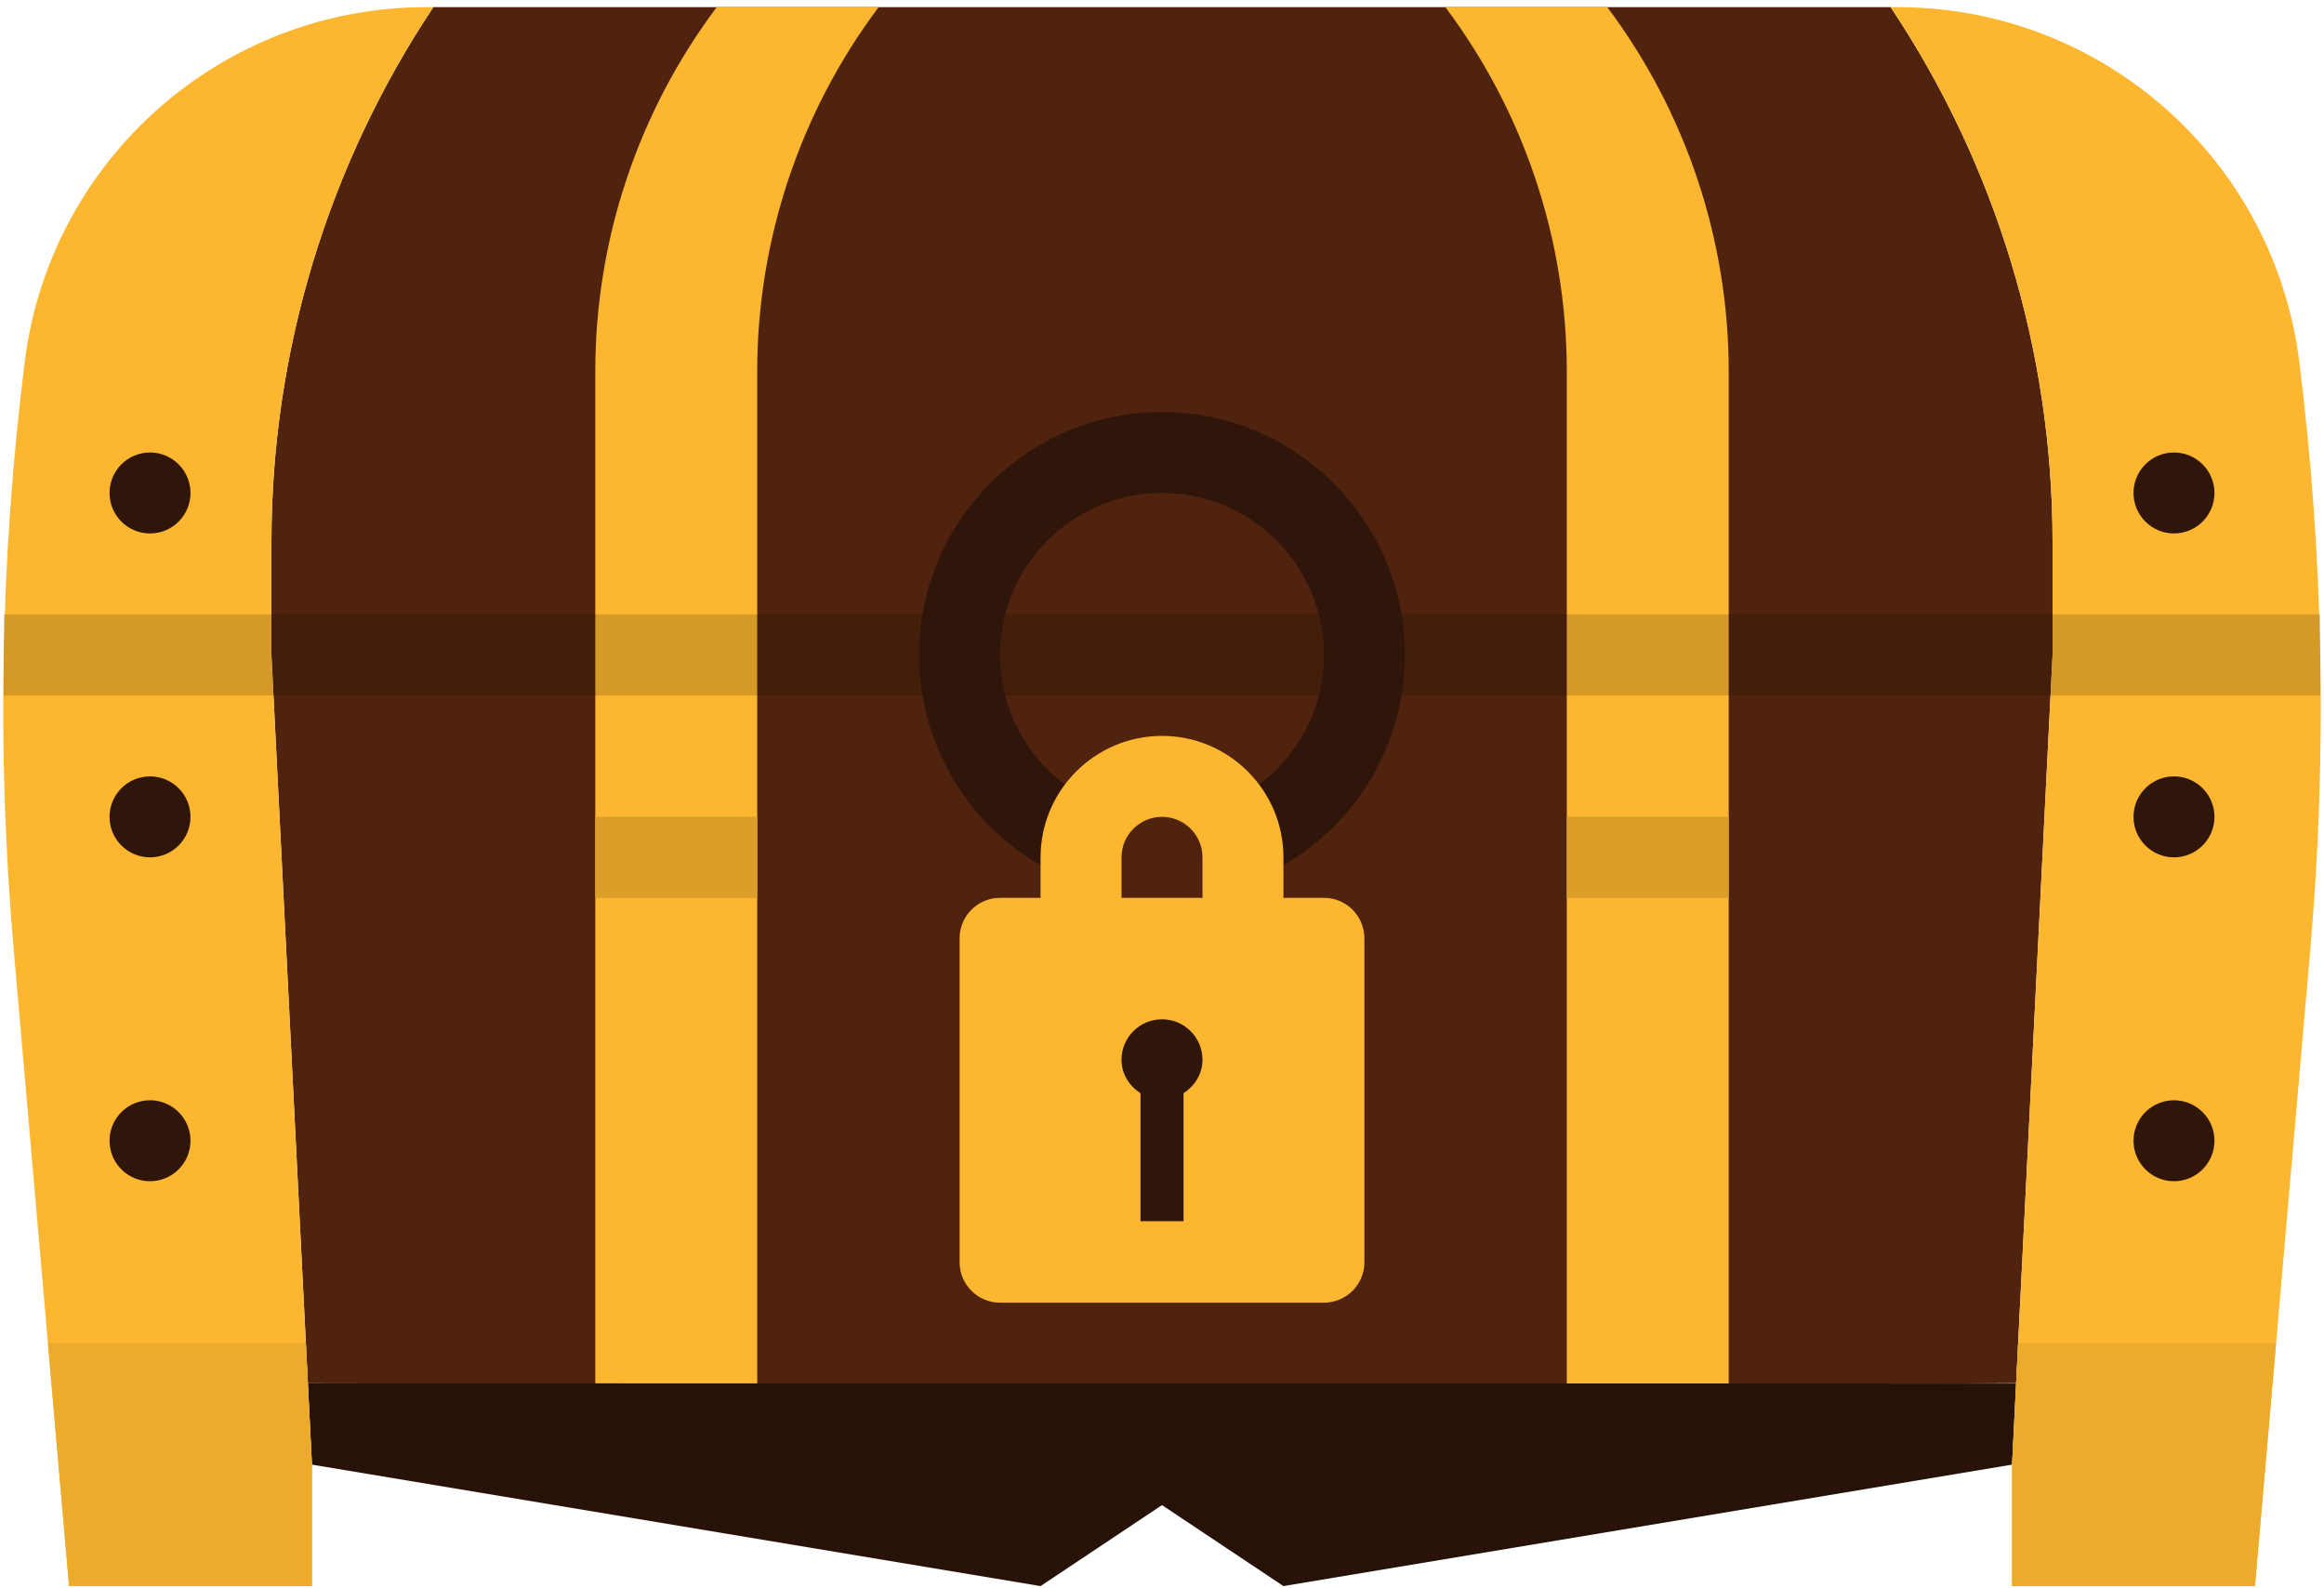 <svg width="183" height="125" viewBox="0 0 183 125" fill="none" xmlns="http://www.w3.org/2000/svg">
<path d="M148.875 0.562H34.125C25.812 13.032 21.375 27.685 21.375 42.673V51.562L24.244 108.912L38.023 108.938H151.492L158.756 108.902L161.625 51.562V42.673C161.625 27.685 157.188 13.032 148.875 0.562Z" fill="#4F230D"/>
<path d="M56.438 0.562C50.231 8.837 46.875 18.903 46.875 29.25V108.938H59.625V29.25C59.625 18.903 62.981 8.837 69.188 0.562H56.438Z" fill="#FDB62F"/>
<path d="M126.562 0.562H113.812C120.019 8.837 123.375 18.903 123.375 29.25V108.938H136.125V29.25C136.125 18.903 132.769 8.837 126.562 0.562Z" fill="#FDB62F"/>
<path d="M46.875 64.312H59.625V70.688H46.875V64.312Z" fill="#DB9E29"/>
<path d="M123.375 64.312H136.125V70.688H123.375V64.312Z" fill="#DB9E29"/>
<path d="M24.243 108.912L24.562 115.313L81.937 124.875L91.499 118.5L101.062 124.875L158.437 115.313L158.756 108.925L24.243 108.912Z" fill="#281207"/>
<path d="M181.053 28.485C179.057 12.535 165.498 0.562 149.423 0.562H148.875C157.188 13.032 161.625 27.685 161.625 42.673V51.562L158.438 115.312V124.875H177.563L181.923 74.732C182.592 67.022 182.854 59.289 182.707 51.562C182.564 43.852 182.012 36.148 181.053 28.485Z" fill="#FDB62F"/>
<path d="M34.125 0.562H33.577C17.502 0.562 3.943 12.532 1.947 28.485C0.029 43.826 -0.262 59.33 1.077 74.736L5.438 124.875H24.563V115.312L21.375 51.562V42.673C21.375 27.685 25.812 13.032 34.125 0.562Z" fill="#FDB62F"/>
<path d="M24.084 105.75H3.773L5.437 124.875H24.562V115.312L24.084 105.75Z" fill="#EDAB2C"/>
<path d="M158.916 105.75L158.438 115.312V124.875H177.563L179.226 105.75H158.916Z" fill="#EDAB2C"/>
<path d="M11.812 42C10.053 42 8.625 40.572 8.625 38.812C8.625 37.053 10.053 35.625 11.812 35.625C13.572 35.625 15 37.053 15 38.812C15 40.572 13.572 42 11.812 42Z" fill="#30160A"/>
<path d="M11.812 67.5C10.053 67.5 8.625 66.072 8.625 64.312C8.625 62.553 10.053 61.125 11.812 61.125C13.572 61.125 15 62.553 15 64.312C15 66.072 13.572 67.5 11.812 67.5Z" fill="#30160A"/>
<path d="M11.812 93C10.053 93 8.625 91.572 8.625 89.812C8.625 88.053 10.053 86.625 11.812 86.625C13.572 86.625 15 88.053 15 89.812C15 91.572 13.572 93 11.812 93Z" fill="#30160A"/>
<path d="M171.188 42C169.428 42 168 40.572 168 38.812C168 37.053 169.428 35.625 171.188 35.625C172.947 35.625 174.375 37.053 174.375 38.812C174.375 40.572 172.947 42 171.188 42Z" fill="#30160A"/>
<path d="M171.188 67.5C169.428 67.5 168 66.072 168 64.312C168 62.553 169.428 61.125 171.188 61.125C172.947 61.125 174.375 62.553 174.375 64.312C174.375 66.072 172.947 67.5 171.188 67.5Z" fill="#30160A"/>
<path d="M171.188 93C169.428 93 168 91.572 168 89.812C168 88.053 169.428 86.625 171.188 86.625C172.947 86.625 174.375 88.053 174.375 89.812C174.375 91.572 172.947 93 171.188 93Z" fill="#30160A"/>
<path opacity="0.16" d="M0.293 48.375H182.71V54.75H0.293V48.375Z" fill="black"/>
<path d="M98.997 69.157L96.498 63.292C101.206 61.281 104.25 56.678 104.25 51.562C104.25 44.531 98.532 38.812 91.5 38.812C84.468 38.812 78.75 44.531 78.75 51.562C78.75 56.678 81.794 61.281 86.505 63.292L84.006 69.157C76.939 66.142 72.375 59.238 72.375 51.562C72.375 41.015 80.953 32.438 91.5 32.438C102.047 32.438 110.625 41.015 110.625 51.562C110.625 59.238 106.061 66.142 98.997 69.157Z" fill="#30160A"/>
<path d="M104.25 70.688H101.062V67.5C101.062 62.228 96.772 57.938 91.5 57.938C86.228 57.938 81.938 62.228 81.938 67.5V70.688H78.75C76.99 70.688 75.562 72.115 75.562 73.875V99.375C75.562 101.134 76.99 102.562 78.75 102.562H104.25C106.01 102.562 107.438 101.134 107.438 99.375V73.875C107.438 72.115 106.01 70.688 104.25 70.688ZM88.312 67.5C88.312 65.744 89.744 64.312 91.5 64.312C93.256 64.312 94.688 65.744 94.688 67.5V70.688H88.312V67.5Z" fill="#FDB62F"/>
<path d="M94.688 83.438C94.688 81.678 93.26 80.25 91.5 80.25C89.74 80.25 88.312 81.678 88.312 83.438C88.312 84.563 88.928 85.503 89.807 86.07V96.146H93.196V86.07C94.072 85.5 94.688 84.559 94.688 83.438Z" fill="#30160A"/>
</svg>
